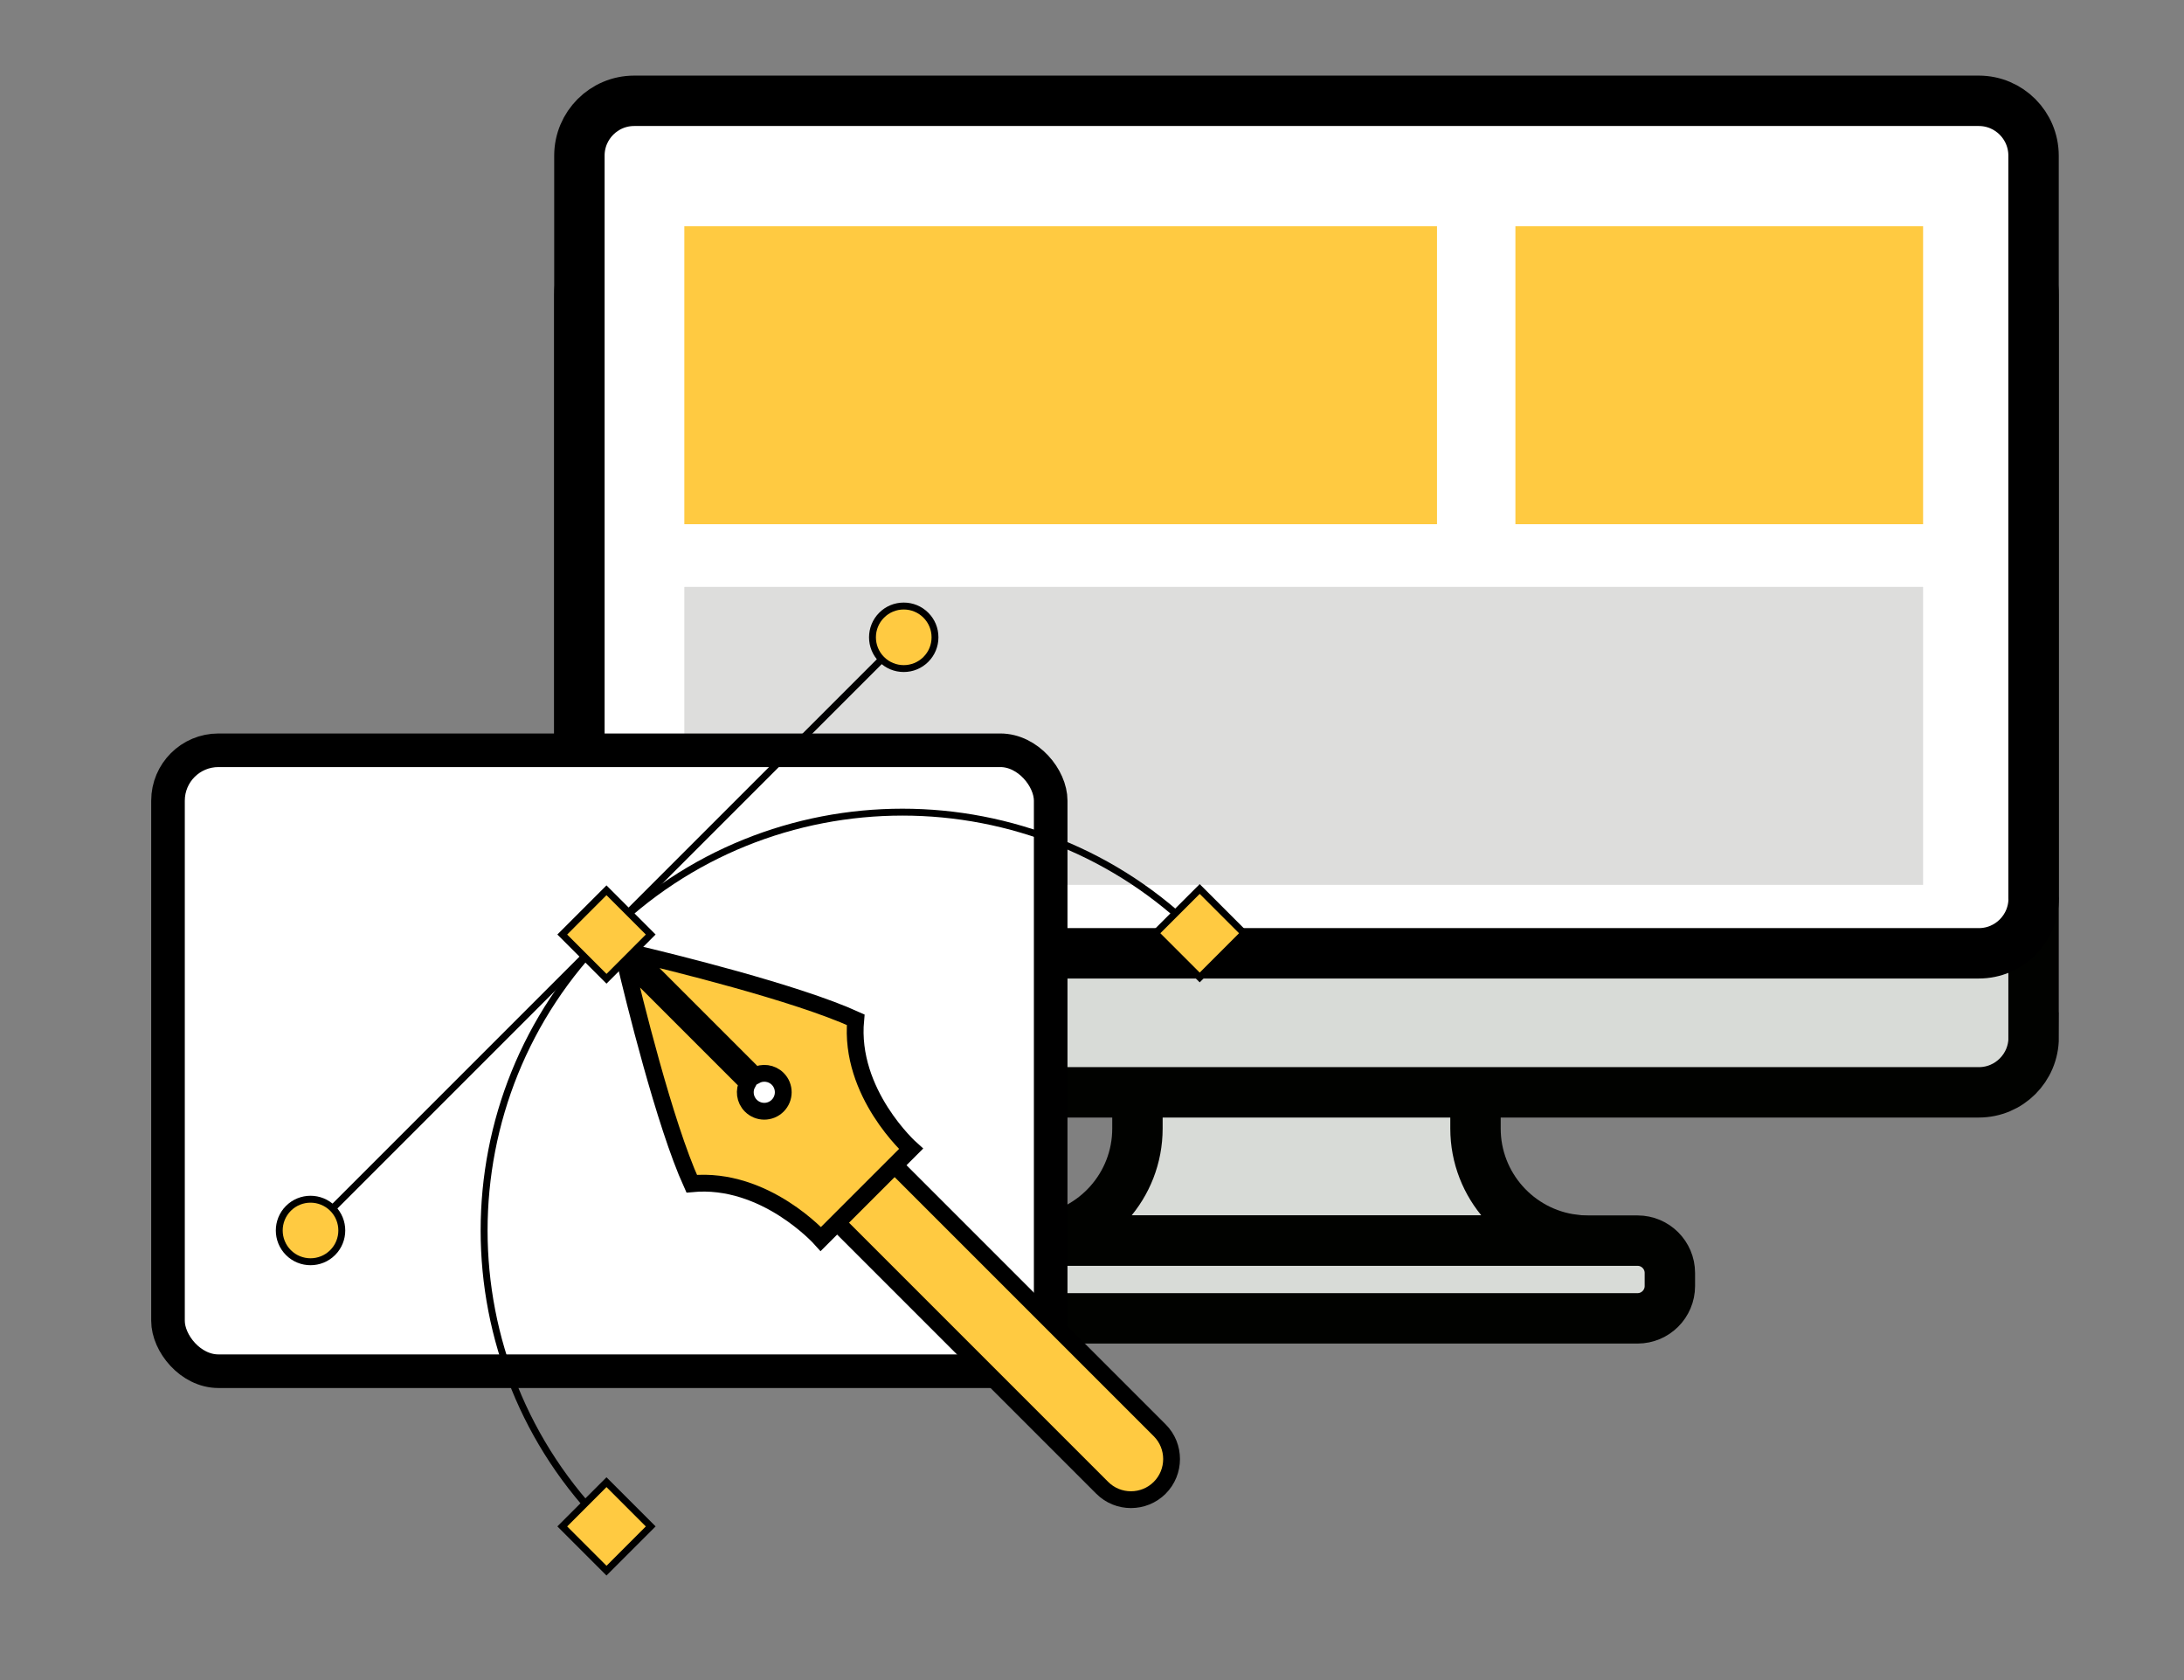 <svg width="130" height="100" viewBox="0 0 130 100" fill="none" xmlns="http://www.w3.org/2000/svg">
<rect x="0" y="0" width="130" height="100" fill="#808080" stroke="none"/>
<path d="M87.827 67.168V60.937H78.011H77.52H67.705V67.168C67.705 70.578 65.149 73.382 61.857 73.79V73.844H77.52H78.011H93.674V73.79C90.382 73.382 87.827 70.572 87.827 67.168Z" fill="#D8DBD7" stroke="#010200" stroke-width="3"/>
<path d="M121.051 61.751C121.051 63.555 119.591 65.017 117.789 65.017H37.75C35.949 65.017 34.488 63.555 34.488 61.751V17.541C34.488 15.732 35.949 14.275 37.75 14.275H117.783C119.585 14.275 121.045 15.738 121.045 17.541V61.751H121.051Z" fill="#D8DBD7" stroke="#010200" stroke-width="3"/>
<path d="M121.051 53.476C121.051 55.28 119.591 56.742 117.789 56.742H37.75C35.949 56.742 34.488 55.28 34.488 53.476V9.266C34.488 7.462 35.949 6 37.75 6H117.783C119.585 6 121.045 7.462 121.045 9.266V53.476H121.051Z" fill="white" stroke="black" stroke-width="3" stroke-linecap="round" stroke-linejoin="round"/>
<path d="M99.397 76.546C99.397 77.607 98.535 78.47 97.476 78.47H58.058C56.999 78.47 56.131 77.607 56.131 76.546V75.767C56.131 74.701 56.993 73.844 58.058 73.844H97.476C98.535 73.844 99.397 74.707 99.397 75.767V76.546Z" fill="#D8DBD7" stroke="#010200" stroke-width="3"/>
<path d="M85.536 13.467H40.734V31.201H85.536V13.467Z" fill="#FFCA41"/>
<path d="M114.47 34.934H40.734V52.668H114.47V34.934Z" fill="#DDDDDC"/>
<path d="M114.47 13.467H90.203V31.201H114.47V13.467Z" fill="#FFCA41"/>
<rect x="10" y="44.658" width="52.541" height="36.958" rx="3" fill="white" stroke="black" stroke-width="2"/>
<path d="M69.03 88.556C68.088 89.498 66.548 89.498 65.608 88.556L49.279 72.227L52.229 68.332L69.03 85.133C69.972 86.073 69.972 87.614 69.03 88.556Z" fill="#FFCA41" stroke="black"/>
<path d="M54.227 68.38L48.86 73.747C48.86 73.747 45.553 70.038 41.173 70.457C39.555 66.901 37.703 59.326 37.193 57.166L44.501 64.474C44.266 64.902 44.331 65.45 44.694 65.812C45.136 66.253 45.849 66.253 46.29 65.812C46.732 65.37 46.734 64.656 46.292 64.214C45.93 63.852 45.38 63.789 44.952 64.025L37.644 56.717C39.807 57.227 47.382 59.076 50.935 60.697C50.518 65.073 54.227 68.38 54.227 68.38Z" fill="#FFCA41" stroke="black"/>
<path d="M35.955 91.001C26.161 81.207 26.161 65.272 35.955 55.48C45.749 45.686 61.684 45.686 71.478 55.48L71.188 55.77C61.555 46.137 45.88 46.137 36.247 55.77C26.614 65.403 26.614 81.078 36.247 90.711L35.955 91.001Z" fill="black"/>
<path d="M53.568 37.864L18.338 73.095L18.629 73.385L53.859 38.155L53.568 37.864Z" fill="black"/>
<path d="M36.101 52.994L33.469 55.626L36.101 58.257L38.733 55.626L36.101 52.994Z" fill="#FFCA41"/>
<path d="M36.1 58.548L33.176 55.623L36.1 52.699L39.024 55.623L36.1 58.548ZM33.76 55.625L36.102 57.968L38.442 55.625L36.1 53.283L33.76 55.625Z" fill="black"/>
<path d="M36.101 88.224L33.469 90.856L36.101 93.488L38.733 90.856L36.101 88.224Z" fill="#FFCA41"/>
<path d="M36.1 93.778L33.176 90.854L36.1 87.93L39.024 90.854L36.1 93.778ZM33.76 90.856L36.102 93.198L38.442 90.856L36.1 88.513L33.76 90.856Z" fill="black"/>
<path d="M71.409 52.916L68.777 55.547L71.409 58.179L74.041 55.547L71.409 52.916Z" fill="#FFCA41"/>
<path d="M71.411 58.471L68.486 55.547L71.411 52.623L74.335 55.547L71.411 58.471ZM69.068 55.547L71.411 57.89L73.753 55.547L71.411 53.205L69.068 55.547Z" fill="black"/>
<path d="M53.795 39.793C54.822 39.793 55.656 38.96 55.656 37.932C55.656 36.904 54.822 36.071 53.795 36.071C52.767 36.071 51.934 36.904 51.934 37.932C51.934 38.96 52.767 39.793 53.795 39.793Z" fill="#FFCA41"/>
<path d="M53.794 39.999C53.242 39.999 52.723 39.785 52.333 39.395C51.527 38.59 51.527 37.278 52.333 36.471C52.723 36.08 53.242 35.866 53.794 35.866C54.345 35.866 54.864 36.08 55.255 36.471C55.645 36.861 55.859 37.38 55.859 37.932C55.859 38.483 55.645 39.003 55.255 39.393C54.864 39.785 54.345 39.999 53.794 39.999ZM53.794 36.278C53.352 36.278 52.935 36.45 52.623 36.763C51.976 37.409 51.976 38.459 52.623 39.105C53.269 39.751 54.319 39.751 54.965 39.105C55.278 38.792 55.45 38.377 55.45 37.934C55.45 37.492 55.278 37.075 54.965 36.763C54.652 36.45 54.235 36.278 53.794 36.278Z" fill="black"/>
<path d="M18.484 75.102C19.512 75.102 20.345 74.269 20.345 73.241C20.345 72.213 19.512 71.38 18.484 71.38C17.456 71.38 16.623 72.213 16.623 73.241C16.623 74.269 17.456 75.102 18.484 75.102Z" fill="#FFCA41"/>
<path d="M18.483 75.307C17.954 75.307 17.424 75.106 17.022 74.702C16.217 73.897 16.217 72.585 17.022 71.778C17.828 70.972 19.139 70.972 19.946 71.778C20.752 72.583 20.752 73.895 19.946 74.702C19.543 75.106 19.014 75.307 18.483 75.307ZM18.483 71.585C18.059 71.585 17.636 71.746 17.312 72.068C16.666 72.714 16.666 73.764 17.312 74.41C17.958 75.056 19.008 75.056 19.654 74.41C20.301 73.764 20.301 72.714 19.654 72.068C19.332 71.748 18.908 71.585 18.483 71.585Z" fill="black"/>
</svg>
